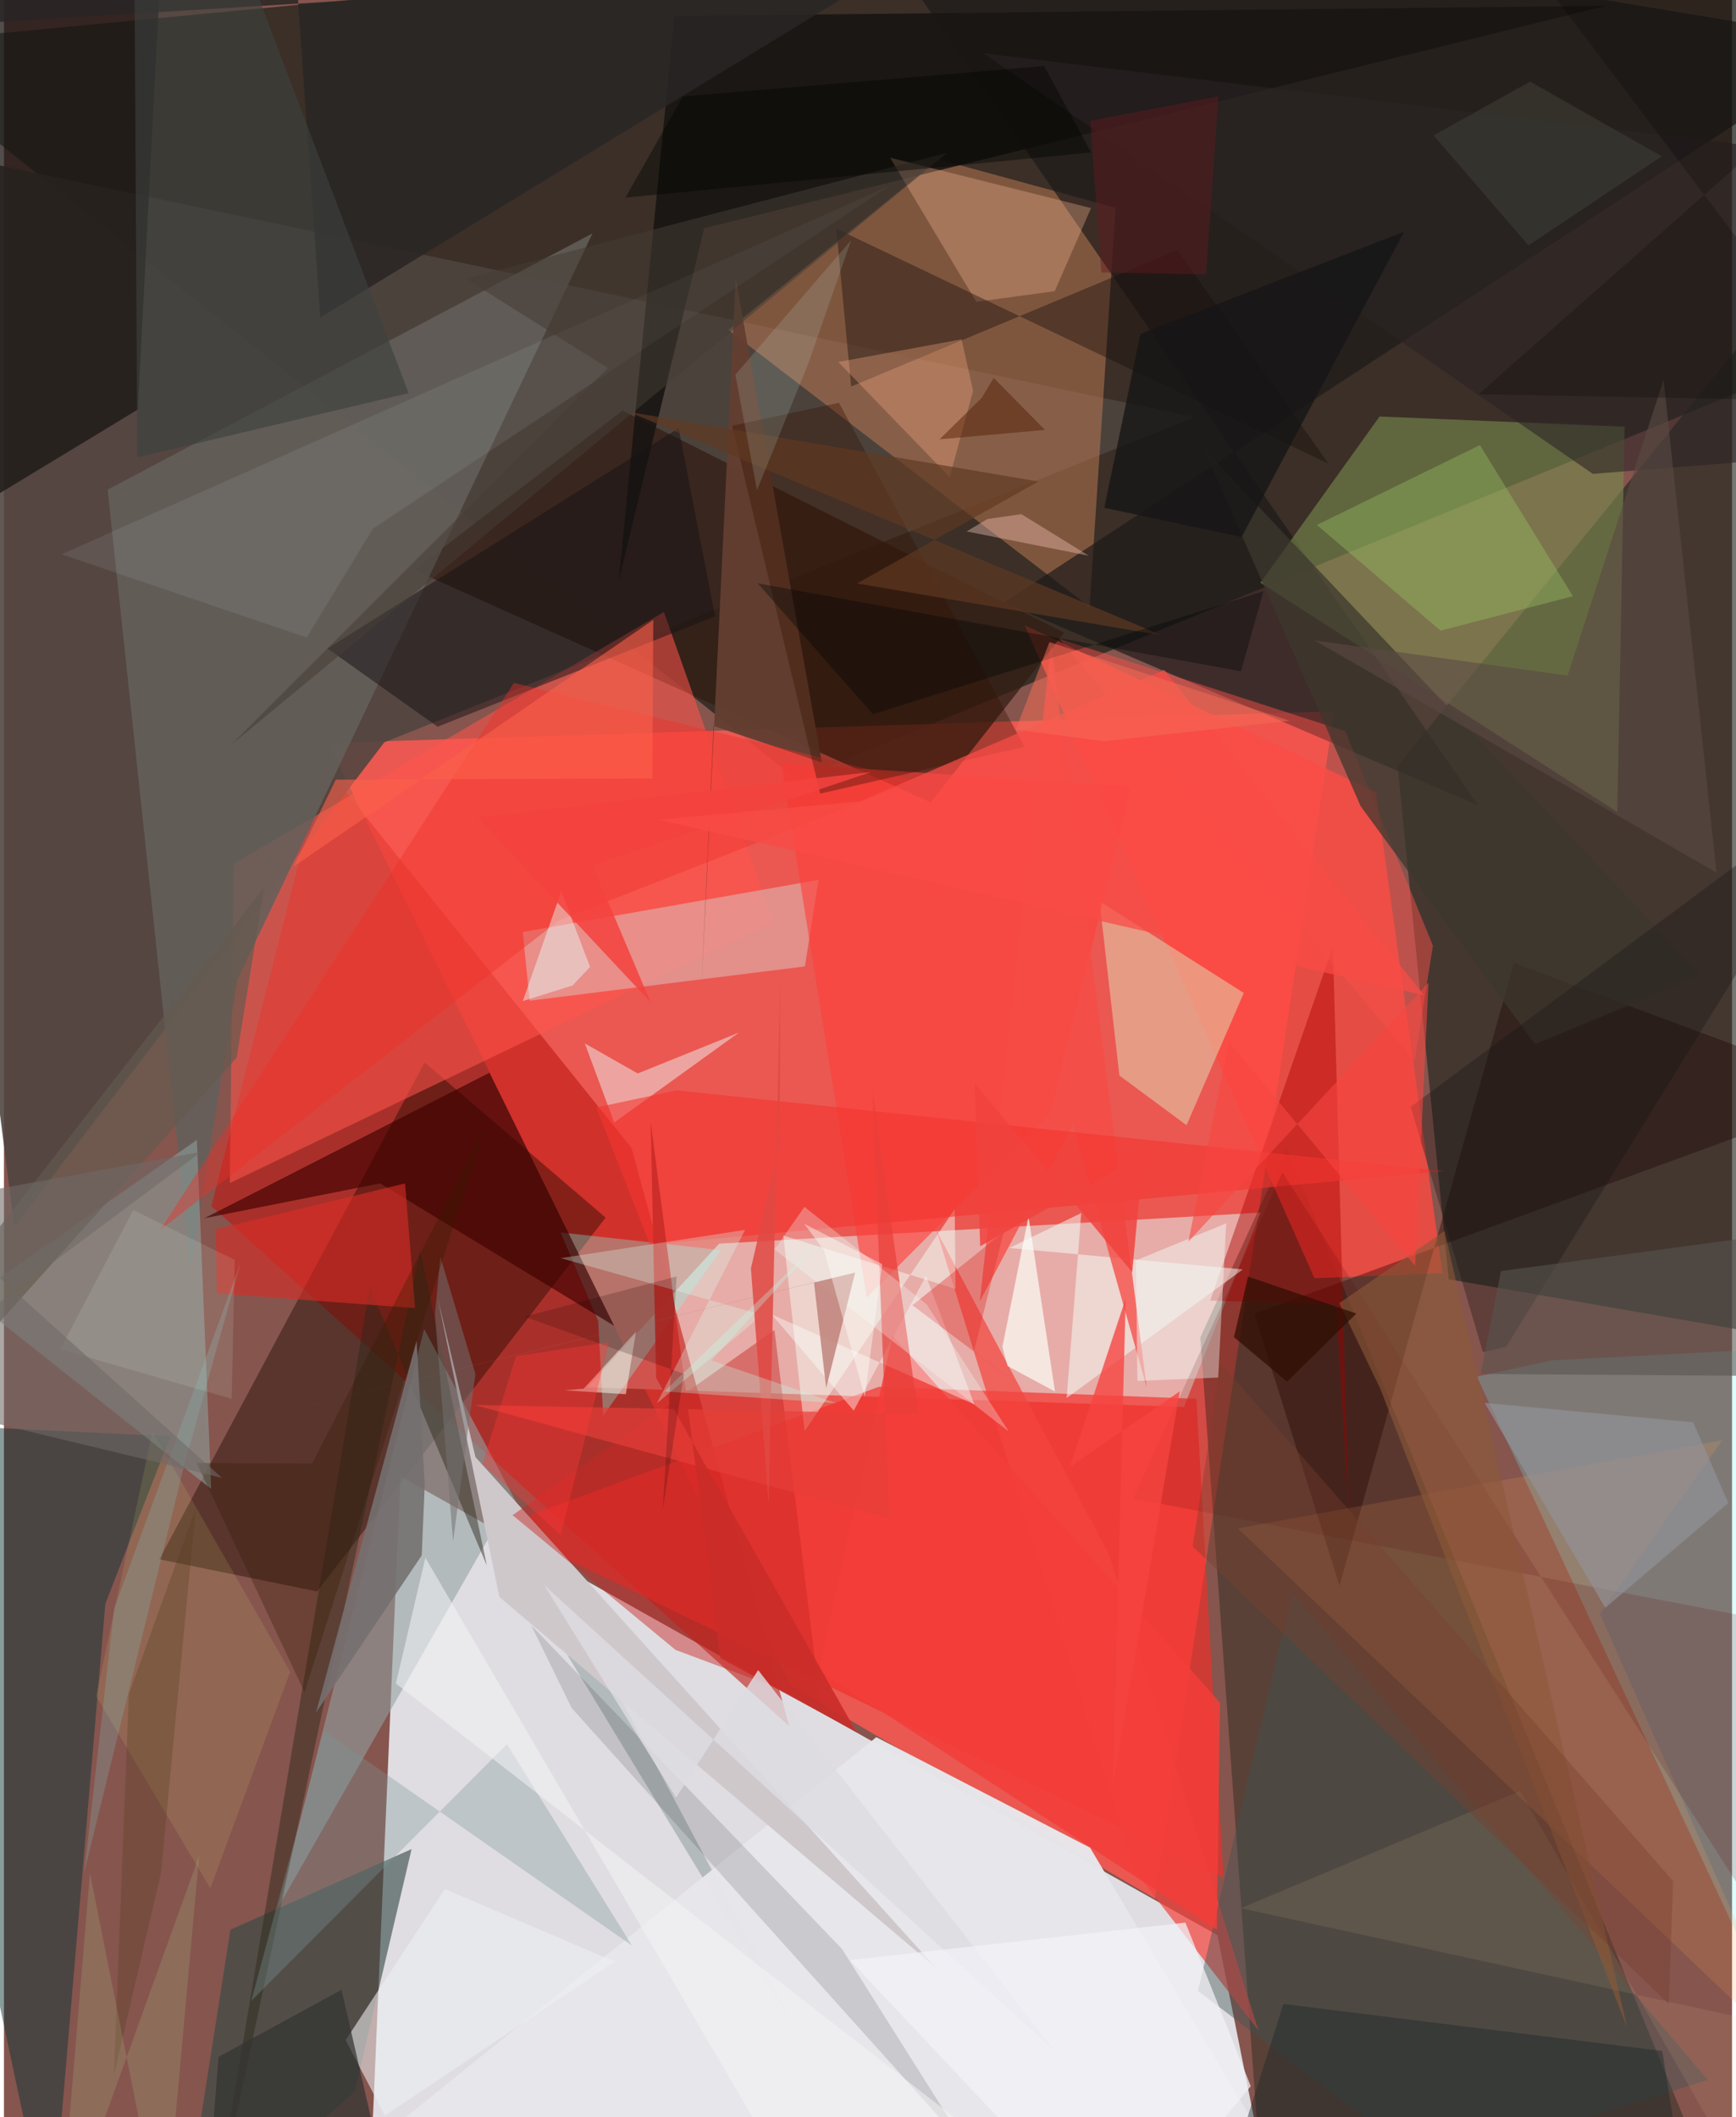 <svg xmlns="http://www.w3.org/2000/svg" width="228" height="278" viewBox="0 0 836 1024"><path fill="#86554e" d="M0 0h836v1024H0z"/><path fill="#e8eaef" fill-opacity=".91" d="M175.85 1086l439.77-7.133-28.598-142.912-395.243-221.887z"/><path fill="#05140c" fill-opacity=".576" d="M-62 21.795l445.612 355.198L898 165.523 817.675-62z"/><path fill="#ff5953" fill-opacity=".827" d="M156.749 359.361l486.8-15.368-86.648 574.325-176.498-103.27z"/><path fill="#e8b0ab" fill-opacity=".961" d="M570.88 680.493l-288.688-9.522 63.747-69.445 261.92-15.034z"/><path fill="#1d261f" fill-opacity=".624" d="M898 653.27l-199.072-34.525-24.717-248.188 202.34-248.894z"/><path fill="#c11712" fill-opacity=".592" d="M154.75 369.7l148.907 185.632 76.185 279.525L100.348 583.34z"/><path fill="#4f453f" fill-opacity=".89" d="M575.908 201.754L-62 67.399 4.988 593.196l179.019-234.162z"/><path fill="#172316" fill-opacity=".392" d="M828.45 1062.908L620.464 555.575l-41.689 91.29 27.476 381.276z"/><path fill="#fd4941" fill-opacity=".792" d="M493.749 302.353l140.241 315.88 61.905-2.472-32.181-232.573z"/><path fill="#c68059" fill-opacity=".478" d="M525.181 293.537L350.403 159.539l101.711-82.457 85.71 23.413z"/><path fill="#200a00" fill-opacity=".427" d="M75.164 754.184l76.33 15.534 139.572-180.793-87.562-75.067z"/><path fill="#1c1a19" fill-opacity=".682" d="M713.108 389.467L401.438-62 898 20.5 483.758 291.42z"/><path fill="#331d14" fill-opacity=".741" d="M448.381 388.062L198.28 275.655l100.998-77.078L512.894 306.01z"/><path fill="#76864b" fill-opacity=".639" d="M665.484 201.445l-57.645 80.406 172.662 110.878 3.527-186.339z"/><path fill="#f32e2a" fill-opacity=".663" d="M589.938 908.075l-13.091-231.542-153.615-5.792-183.47 67.528z"/><path fill="#fe544b" fill-opacity=".561" d="M109.28 572.193l262.922-126.105-52.927-150.085-208.248 121.84z"/><path fill="#645f5b" fill-opacity=".863" d="M50.15 236.814l40.093 376.14 22.726-139.173 171.757-360.914z"/><path fill="#65f3fb" fill-opacity=".227" d="M749.053 657.94l130.499-6.72L898 1063.26 712.558 665.833z"/><path fill="#93a0a2" fill-opacity=".58" d="M389.228 992.378L236.278 740.76 132.76 922.303l70.514-279.516z"/><path fill="#1b1714" fill-opacity=".761" d="M-26.594.677L-62 274.917l126.757-76.841L77.635-49.458z"/><path fill="#0e3535" fill-opacity=".49" d="M49.06 775.646l31.459-80.964L-62 687.852 22.603 1086z"/><path fill="#8e9e99" fill-opacity=".596" d="M93.329 551.344L-62 660.032l27.422-46.781 134.846 106.93z"/><path fill="#181512" fill-opacity=".89" d="M324.309 7.771l-26.84 272.87 41.289-170.246L774.974 2.816z"/><path fill="#334945" fill-opacity=".612" d="M85.642 1086l84.016-74.307L197.2 894.327l-87.65 38.995z"/><path fill="#ddbebd" fill-opacity=".537" d="M387.497 467.43l-133.159 16.578-3.385-33.227 143.085-25.21z"/><path fill="#e2e5be" fill-opacity=".478" d="M530.015 435.926l69.78 44.336-27.699 63.962-32.478-24.026z"/><path fill="#e8e8ec" fill-opacity=".973" d="M422.016 840.211L117.682 1086l521.434-1.204L525.421 893.64z"/><path fill="#1c0300" fill-opacity=".38" d="M604.901 635.39l41.2 131.593 84.387-301.23L898 528.117z"/><path fill="#82ffee" fill-opacity=".314" d="M269.31 596.094l18.17 42.831 2.42 45.782 56.964-80.06z"/><path fill="#cfc8cb" d="M228.098 704.745L450.806 951.74 239.663 772.374l-29.795-144.4z"/><path fill="#171314" fill-opacity=".506" d="M326.38 207.093L156.5 313.656l53.278 37.836 134.219-53.416z"/><path fill="#fd413d" fill-opacity=".631" d="M545.392 380.363l-169.427-11.095 41.436 258.358 88.933-89.164z"/><path fill="#f4443f" fill-opacity=".71" d="M451.273 595.58l83.33 156.26 72.27 230.175-60.056-77.455z"/><path fill="#3f0101" fill-opacity=".647" d="M234.87 518.834L295.2 641.26l-113.24-68.912-85.035 16.886z"/><path fill="#ae0000" fill-opacity=".435" d="M650.598 732.302l-7.691-274.412-59.333 171.149 60.863 2.023z"/><path fill="#fca055" fill-opacity=".169" d="M596.86 739.204l234.384-42.574-59.21 83.982 96.406 217.312z"/><path fill="#f4b392" fill-opacity=".341" d="M525.918 100.629L428.671 76.27l41.706 69.706 37.958-5.147z"/><path fill="#2e291a" fill-opacity=".471" d="M201.406 604.677L99.14 1086l77.81-463.536 56.688 134.802z"/><path fill="#eee2e0" fill-opacity=".553" d="M306.6 519.21l-25.59-14.553 14.208 38.27 60.295-43.47z"/><path fill="#d72c26" fill-opacity=".612" d="M102.95 625.588l95.964 7.122-4.887-60.32-91.506 22.124z"/><path fill="#180e0a" fill-opacity=".408" d="M567.738 121.013l72.987 103.21-238.072-113.629 7.185 76.369z"/><path fill="#f4fbf5" fill-opacity=".529" d="M521.159 586.701l-34.794 16.917 112.976 10.361-85.244 62.217z"/><path fill="#3e5453" fill-opacity=".412" d="M689.68 1048.035l134.57-42.093L623.271 770.27l-45.65 192.633z"/><path fill="#c72825" fill-opacity=".467" d="M372.74 643.282l22.22 180.967-70.096-26.26-78.821-65.15z"/><path fill="#f64d46" fill-opacity=".776" d="M506.55 311.386l46.277 359.677-35.777-126.8-44.952 85.214z"/><path fill="#000503" fill-opacity=".125" d="M467.043 1040.244l-61.692-97.69-150.336-156.558 19.634 40.124z"/><path fill="#633f31" fill-opacity=".961" d="M337.406 478.295l16.61-343.66 41.66 234.169-52.414-17.697z"/><path fill="#f4fef7" fill-opacity=".467" d="M460.356 623.386l-83.318-25.778 10.304 94.599 72.626-107.451z"/><path fill="#f8504a" fill-opacity=".49" d="M648.939 353.67l42.355 103.694-8.835 55.762L510.47 308.958z"/><path fill="#3d372e" fill-opacity=".733" d="M580.457 217.065l240.694 254.574-80.496 33.44-84.314-115.12z"/><path fill="#9dc466" fill-opacity=".38" d="M759.022 288.357l-45-73.083-78.865 38.618 59.824 51.155z"/><path fill="#edf0f3" fill-opacity=".576" d="M295.402 948.765L213.3 913.667l-48.005 73.064 19.011 36.562z"/><path fill="#ef2f29" fill-opacity=".412" d="M268.657 445.097L75.543 594.93 246.72 330.29l194.192 47.247z"/><path fill="#f53530" fill-opacity=".58" d="M696.706 566.412l-371.204-39.05-38.943 8.282 25.952 66.388z"/><path fill="#f2f6f1" fill-opacity=".506" d="M548.318 667.903l-.685-58.298 43.661-17.922-3.892 74.593z"/><path fill="#fbfdf7" fill-opacity=".71" d="M495.663 588.361l-12.662 63.13 2.519 9.203 22.93 12.352z"/><path fill="#7b9799" fill-opacity=".337" d="M303.827 941.03L154.81 837.124l-35.15 130.607 123.655-124.157z"/><path fill="#2b2426" fill-opacity=".576" d="M870.658 221.06l25.255-144.42-422.154-50.898L768.627 229.19z"/><path fill="#e5f5fe" fill-opacity=".082" d="M27.84 268.094L427.946 90.112 178.463 255.718l-32.02 52.583z"/><path fill="#747070" fill-opacity=".894" d="M150.985 828.295l51.115-75.993 1.474-34.413-3.95-69.466z"/><path fill="#151515" fill-opacity=".773" d="M532.314 245.593l17.465-84.106 127.52-49.37-78.602 147.664z"/><path fill="#341200" fill-opacity=".365" d="M493.668 361.204l-89.71-166.416-51.7 11.15 42.597 177.92z"/><path fill="#f33e3a" fill-opacity=".867" d="M429.863 646.114l158.42 177.379-1.555 109.754-192.423-125.184z"/><path fill="#292624" fill-opacity=".859" d="M-62 14.273l492.406-30.208-277.367 169.513L137.889-62z"/><path fill="#fafffc" fill-opacity=".42" d="M411.104 682.289l-39.69-46.513 98.057 43.483-23.417-62.121z"/><path fill="#e73e39" fill-opacity=".678" d="M442.288 683.82L420.13 527.365l8.166 207.168-200.413-54.968z"/><path fill="#ffae84" fill-opacity=".322" d="M403.64 175.076l53.865 55.692 11.324-41.763-5.579-24.888z"/><path fill="#1e282b" fill-opacity=".431" d="M581.94 1086h235.51l-15.258-94.05-183.238-22.694z"/><path fill="#191615" fill-opacity=".345" d="M898 374.003l-217.459 161.35 34.925 118.63 11.258-2.528z"/><path fill="#590600" fill-opacity=".153" d="M898 792.409l-351.762-67.703 72.245-157.646L898 1004.085z"/><path fill="#e8fb7f" fill-opacity=".114" d="M44.567 820.35l27.315-128.046 66.558 116.282L99.844 913.3z"/><path fill="#92949a" fill-opacity=".631" d="M774.676 777.65l-58.392-99.132 100.92 9.387 16.995 39.028z"/><path fill="#fd604b" fill-opacity=".592" d="M160.508 377.104l153.145-.577.471-76.712-173.988 119.359z"/><path fill="#603921" fill-opacity=".671" d="M500.442 232.882l-198.07-33.635 257.955 108.1-147.652-25.15z"/><path fill="#ca2c28" fill-opacity=".906" d="M346.658 802.039l65.756 35.685-96.895-171.227-2.666-123.995z"/><path fill="#575550" fill-opacity=".584" d="M724.231 614.806L898 591.353l-25.825 74.262-157.822-1.053z"/><path fill="#3d413e" fill-opacity=".635" d="M195.781 190.157l-131.27 31.088L62.879-62l45.156 20.863z"/><path fill="#5b4b43" fill-opacity=".596" d="M756.446 326.767l-122.203-16.96L828.5 422.1l-25.62-238.486z"/><path fill="#dd2f2a" fill-opacity=".38" d="M469.233 653.586l184.613 138.835L439.461 631.31l44.22-35.5z"/><path fill="#dafff5" fill-opacity=".298" d="M269.314 608.515l89.229-13.663-42.664 83.872 50.984-42.751z"/><path fill="#fffef2" fill-opacity=".498" d="M271.116 672.452l9.326-.79 25.327-27.599-4.937 30.263z"/><path fill="#ffe1a6" fill-opacity=".09" d="M733.448 866.212l98.164 171.488L898 988.42l-299.623-65.492z"/><path fill="#e04843" fill-opacity=".851" d="M375.594 473.16l-.357 80.348-13.875 59.96 8.555 113.843z"/><path fill="#333533" fill-opacity=".729" d="M191.704 1086H96.656l7.136-91.14 59.519-32.482z"/><path fill="#dddce1" fill-opacity=".827" d="M325.162 869.41l39.695-61.644 143.746 184.512-247.225-225.58z"/><path fill="#bad3c8" fill-opacity=".18" d="M389.115 175.752l20.76-59.597-56.031 65.06 10.453 55.897z"/><path fill="#eafbf7" fill-opacity=".455" d="M283.542 467.664l-8.467 8.968L251 484.187l18.617-53.087z"/><path fill="#f1ffff" fill-opacity=".286" d="M387.266 583.704l59.084 47.155 39.76 61.509-113.279-88.016z"/><path fill="#661a1f" fill-opacity=".443" d="M525.516 58.418l62.001-11.815-5.98 86.123-50.679-.946z"/><path fill="#8d5838" fill-opacity=".6" d="M665.87 671.776l119.346 308.809-88.306-385.22-50.936 34.907z"/><path fill="#f4c6b7" fill-opacity=".392" d="M492.17 248.659l-16.463 2.41-10.002 5.964 59.11 11.758z"/><path fill="#737170" fill-opacity=".533" d="M228.084 664.563l-10.815 80.975-8.78-109.734 2.621-27.903z"/><path fill="#bb7a72" fill-opacity=".776" d="M411.8 615.484l-14.05 55.89-5.884-51.144-274.733 66.849z"/><path fill="#f64440" fill-opacity=".784" d="M542.668 628.073l-6.211 235.75 32.382-190.893-53.195 36.589z"/><path fill="#f2f1f6" fill-opacity=".733" d="M539.134 1086l64.036-76.98-31.603-79.112-162.343 18.11z"/><path fill="#645b4e" fill-opacity=".667" d="M-8.325 646.413l120.922-134.891 13.25-82.3-144.77 185.725z"/><path fill="#341b00" fill-opacity=".314" d="M149.013 707.893l-55.775-.273 52.19 110.834 87.222-272.978z"/><path fill="#85b9b7" fill-opacity=".267" d="M53.311 778.028l61.326-167.749-27.428 98.344L38.86 905.45z"/><path fill="#f4433f" fill-opacity=".859" d="M284.815 418.633l134.748-45.247-190.56 21.86 83.844 89.53z"/><path fill="#dbf8eb" fill-opacity=".122" d="M27.315 652.584l82.863 24.005 1.464-67.206-49.082-24.118z"/><path fill="#f94641" fill-opacity=".576" d="M689.156 475.235l-6.488 137.01-90.114-108.39-19.585 96.7z"/><path fill="#000606" fill-opacity=".365" d="M598.451 324.673L364.69 282.146l55.652 63.334 188.931-59.484z"/><path fill="#453d35" fill-opacity=".537" d="M456.3 73.874l-232.926 60.891 68.692 43.254-182.38 182.424z"/><path fill="#bdffed" fill-opacity=".306" d="M319.482 673.001l75.547-72.904-52.788 57.89 60.403 20.676z"/><path fill="#f4f4f6" fill-opacity=".533" d="M203.87 753.418L398.37 1086l102.668-29.792-311.405-241.932z"/><path fill="#1e0000" fill-opacity=".196" d="M328.933 664.485l-77.105-27.66 73.576-19.464-6.71 113.088z"/><path fill="#ff3737" fill-opacity=".357" d="M269.318 742.43l-37.875-34.17 16.308-52.338 45.043-6.803z"/><path fill="#320e02" fill-opacity=".737" d="M595.052 646.729l6.78-29.279 52.436 17.842-33.551 32.993z"/><path fill="#4a4f40" fill-opacity=".376" d="M691.612 65.496l46.707-26.027 63.713 36.148-64.516 43.094z"/><path fill="#000300" fill-opacity=".412" d="M525.942 73.75L300.665 95.588l27.78-48.927 174.73-14.686z"/><path fill="#573d1d" fill-opacity=".314" d="M92.776 729.59L75.98 905.834l-22.8 97.777 7.237-184.16z"/><path fill="#c2ffa0" fill-opacity=".133" d="M26.57 1086l67.874-188.46L77.412 1086 41.61 905.811z"/><path fill="#070500" fill-opacity=".255" d="M713.376 190.664L898 27.627 704.564-62 898 194.116z"/><path fill="#fa4c46" fill-opacity=".733" d="M561.325 324.067L414.22 387.601l-97.567 8.851 370.312 84.919z"/><path fill="#fdfff9" fill-opacity=".42" d="M424.89 611.415l-8.442 64.184-19.768-70.849-9.552-12.867z"/><path fill="#77402e" fill-opacity=".388" d="M807.51 909.844l-2.081 59.387-230.38-221.325 13.56-88.469z"/><path fill="#501b01" fill-opacity=".455" d="M473.075 192.364L452.611 212.5l51-4.569-24.798-25.159z"/><path fill="#f0433e" fill-opacity=".847" d="M469.635 524.05l76.191 91.29 5.282-56.839-78.83 44.24z"/><path fill="#f66c56" fill-opacity=".522" d="M621.952 348.622l-89.796 9.89-42.657-5.624 16.282-42.353z"/><path fill="#6f6a67" fill-opacity=".588" d="M-41.994 582.133l137.386-25.022L-62 674.479l167.468 40.317z"/></svg>